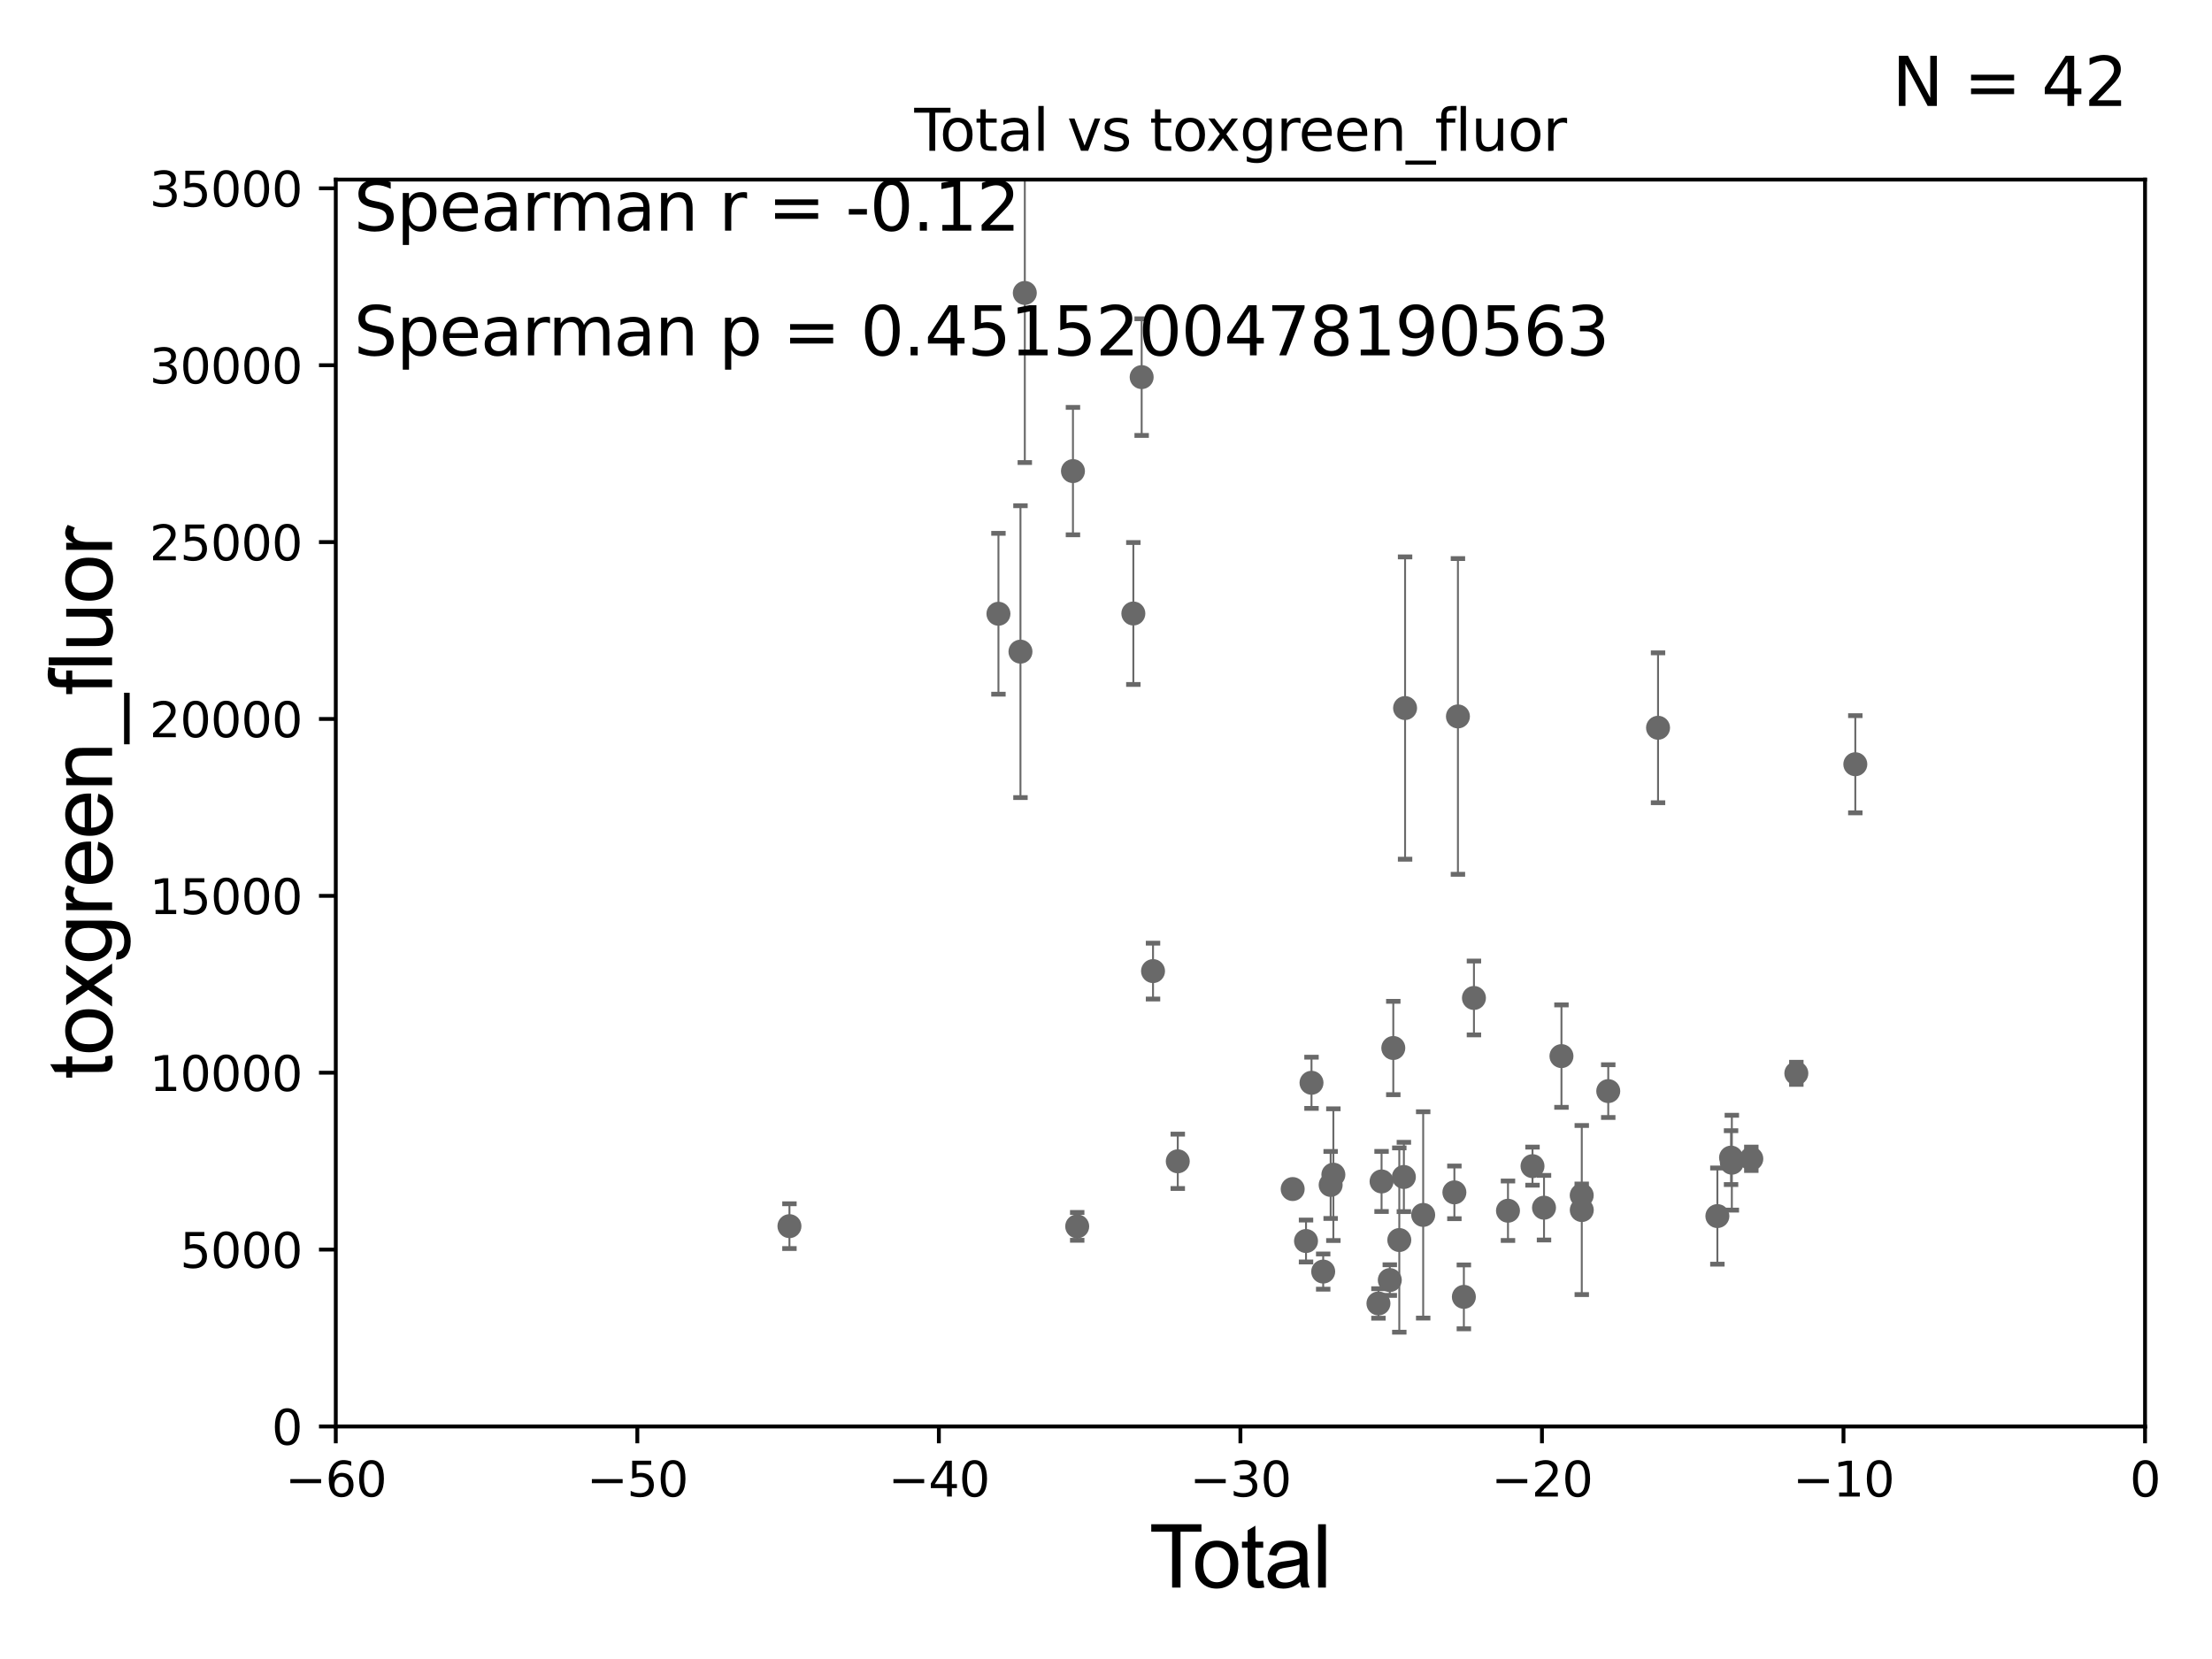 <?xml version="1.0" encoding="utf-8" standalone="no"?>
<!DOCTYPE svg PUBLIC "-//W3C//DTD SVG 1.1//EN"
  "http://www.w3.org/Graphics/SVG/1.1/DTD/svg11.dtd">
<svg xmlns:xlink="http://www.w3.org/1999/xlink" width="460.8pt" height="345.6pt" viewBox="0 0 460.8 345.6" xmlns="http://www.w3.org/2000/svg" version="1.1">
 <defs>
  <style type="text/css">*{stroke-linejoin: round; stroke-linecap: butt}</style>
 </defs>
 <g id="figure_1">
  <g id="patch_1">
   <path d="M 0 345.6 
L 460.8 345.6 
L 460.8 0 
L 0 0 
z
" style="fill: #ffffff"/>
  </g>
  <g id="axes_1">
   <g id="patch_2">
    <path d="M 69.95 297.16 
L 446.85 297.16 
L 446.85 37.411 
L 69.95 37.411 
z
" style="fill: #ffffff"/>
   </g>
   <g id="PathCollection_1">
    <defs>
     <path id="mdc338516d3" d="M 0 1.118 
C 0.297 1.118 0.581 1 0.791 0.791 
C 1 0.581 1.118 0.297 1.118 0 
C 1.118 -0.297 1 -0.581 0.791 -0.791 
C 0.581 -1 0.297 -1.118 0 -1.118 
C -0.297 -1.118 -0.581 -1 -0.791 -0.791 
C -1 -0.581 -1.118 -0.297 -1.118 0 
C -1.118 0.297 -1 0.581 -0.791 0.791 
C -0.581 1 -0.297 1.118 0 1.118 
z
" style="stroke: #696969"/>
    </defs>
    <g clip-path="url(#pddd990e91d)">
     <use xlink:href="#mdc338516d3" x="164.456" y="255.431" style="fill: #696969; stroke: #696969"/>
     <use xlink:href="#mdc338516d3" x="325.281" y="220.006" style="fill: #696969; stroke: #696969"/>
     <use xlink:href="#mdc338516d3" x="245.352" y="241.922" style="fill: #696969; stroke: #696969"/>
     <use xlink:href="#mdc338516d3" x="277.2" y="246.844" style="fill: #696969; stroke: #696969"/>
     <use xlink:href="#mdc338516d3" x="291.499" y="258.322" style="fill: #696969; stroke: #696969"/>
     <use xlink:href="#mdc338516d3" x="287.156" y="271.534" style="fill: #696969; stroke: #696969"/>
     <use xlink:href="#mdc338516d3" x="321.646" y="251.586" style="fill: #696969; stroke: #696969"/>
     <use xlink:href="#mdc338516d3" x="319.249" y="242.931" style="fill: #696969; stroke: #696969"/>
     <use xlink:href="#mdc338516d3" x="275.646" y="264.892" style="fill: #696969; stroke: #696969"/>
     <use xlink:href="#mdc338516d3" x="292.452" y="245.186" style="fill: #696969; stroke: #696969"/>
     <use xlink:href="#mdc338516d3" x="273.21" y="225.561" style="fill: #696969; stroke: #696969"/>
     <use xlink:href="#mdc338516d3" x="314.14" y="252.217" style="fill: #696969; stroke: #696969"/>
     <use xlink:href="#mdc338516d3" x="292.704" y="147.5" style="fill: #696969; stroke: #696969"/>
     <use xlink:href="#mdc338516d3" x="296.476" y="253.09" style="fill: #696969; stroke: #696969"/>
     <use xlink:href="#mdc338516d3" x="307.05" y="207.894" style="fill: #696969; stroke: #696969"/>
     <use xlink:href="#mdc338516d3" x="269.289" y="247.701" style="fill: #696969; stroke: #696969"/>
     <use xlink:href="#mdc338516d3" x="304.95" y="270.161" style="fill: #696969; stroke: #696969"/>
     <use xlink:href="#mdc338516d3" x="303.713" y="149.245" style="fill: #696969; stroke: #696969"/>
     <use xlink:href="#mdc338516d3" x="277.765" y="244.705" style="fill: #696969; stroke: #696969"/>
     <use xlink:href="#mdc338516d3" x="302.975" y="248.391" style="fill: #696969; stroke: #696969"/>
     <use xlink:href="#mdc338516d3" x="240.196" y="202.296" style="fill: #696969; stroke: #696969"/>
     <use xlink:href="#mdc338516d3" x="236.097" y="127.804" style="fill: #696969; stroke: #696969"/>
     <use xlink:href="#mdc338516d3" x="386.496" y="159.204" style="fill: #696969; stroke: #696969"/>
     <use xlink:href="#mdc338516d3" x="374.209" y="223.59" style="fill: #696969; stroke: #696969"/>
     <use xlink:href="#mdc338516d3" x="287.805" y="246.116" style="fill: #696969; stroke: #696969"/>
     <use xlink:href="#mdc338516d3" x="364.83" y="241.396" style="fill: #696969; stroke: #696969"/>
     <use xlink:href="#mdc338516d3" x="360.774" y="242.21" style="fill: #696969; stroke: #696969"/>
     <use xlink:href="#mdc338516d3" x="207.994" y="127.858" style="fill: #696969; stroke: #696969"/>
     <use xlink:href="#mdc338516d3" x="360.61" y="241.152" style="fill: #696969; stroke: #696969"/>
     <use xlink:href="#mdc338516d3" x="212.581" y="135.749" style="fill: #696969; stroke: #696969"/>
     <use xlink:href="#mdc338516d3" x="213.486" y="61.025" style="fill: #696969; stroke: #696969"/>
     <use xlink:href="#mdc338516d3" x="357.762" y="253.333" style="fill: #696969; stroke: #696969"/>
     <use xlink:href="#mdc338516d3" x="289.52" y="266.663" style="fill: #696969; stroke: #696969"/>
     <use xlink:href="#mdc338516d3" x="345.4" y="151.608" style="fill: #696969; stroke: #696969"/>
     <use xlink:href="#mdc338516d3" x="290.249" y="218.317" style="fill: #696969; stroke: #696969"/>
     <use xlink:href="#mdc338516d3" x="223.516" y="98.139" style="fill: #696969; stroke: #696969"/>
     <use xlink:href="#mdc338516d3" x="224.402" y="255.474" style="fill: #696969; stroke: #696969"/>
     <use xlink:href="#mdc338516d3" x="335.028" y="227.298" style="fill: #696969; stroke: #696969"/>
     <use xlink:href="#mdc338516d3" x="329.513" y="252.074" style="fill: #696969; stroke: #696969"/>
     <use xlink:href="#mdc338516d3" x="329.501" y="249.006" style="fill: #696969; stroke: #696969"/>
     <use xlink:href="#mdc338516d3" x="237.829" y="78.559" style="fill: #696969; stroke: #696969"/>
     <use xlink:href="#mdc338516d3" x="272.068" y="258.526" style="fill: #696969; stroke: #696969"/>
    </g>
   </g>
   <g id="matplotlib.axis_1">
    <g id="xtick_1">
     <g id="line2d_1">
      <defs>
       <path id="mf641393818" d="M 0 0 
L 0 3.5 
" style="stroke: #000000; stroke-width: 0.8"/>
      </defs>
      <g>
       <use xlink:href="#mf641393818" x="69.95" y="297.16" style="stroke: #000000; stroke-width: 0.8"/>
      </g>
     </g>
     <g id="text_1">
      <!-- −60 -->
      <g transform="translate(59.398 311.758)scale(0.1 -0.1)">
       <defs>
        <path id="DejaVuSans-2212" d="M 678 2272 
L 4684 2272 
L 4684 1741 
L 678 1741 
L 678 2272 
z
" transform="scale(0.016)"/>
        <path id="DejaVuSans-36" d="M 2113 2584 
Q 1688 2584 1439 2293 
Q 1191 2003 1191 1497 
Q 1191 994 1439 701 
Q 1688 409 2113 409 
Q 2538 409 2786 701 
Q 3034 994 3034 1497 
Q 3034 2003 2786 2293 
Q 2538 2584 2113 2584 
z
M 3366 4563 
L 3366 3988 
Q 3128 4100 2886 4159 
Q 2644 4219 2406 4219 
Q 1781 4219 1451 3797 
Q 1122 3375 1075 2522 
Q 1259 2794 1537 2939 
Q 1816 3084 2150 3084 
Q 2853 3084 3261 2657 
Q 3669 2231 3669 1497 
Q 3669 778 3244 343 
Q 2819 -91 2113 -91 
Q 1303 -91 875 529 
Q 447 1150 447 2328 
Q 447 3434 972 4092 
Q 1497 4750 2381 4750 
Q 2619 4750 2861 4703 
Q 3103 4656 3366 4563 
z
" transform="scale(0.016)"/>
        <path id="DejaVuSans-30" d="M 2034 4250 
Q 1547 4250 1301 3770 
Q 1056 3291 1056 2328 
Q 1056 1369 1301 889 
Q 1547 409 2034 409 
Q 2525 409 2770 889 
Q 3016 1369 3016 2328 
Q 3016 3291 2770 3770 
Q 2525 4250 2034 4250 
z
M 2034 4750 
Q 2819 4750 3233 4129 
Q 3647 3509 3647 2328 
Q 3647 1150 3233 529 
Q 2819 -91 2034 -91 
Q 1250 -91 836 529 
Q 422 1150 422 2328 
Q 422 3509 836 4129 
Q 1250 4750 2034 4750 
z
" transform="scale(0.016)"/>
       </defs>
       <use xlink:href="#DejaVuSans-2212"/>
       <use xlink:href="#DejaVuSans-36" x="83.789"/>
       <use xlink:href="#DejaVuSans-30" x="147.412"/>
      </g>
     </g>
    </g>
    <g id="xtick_2">
     <g id="line2d_2">
      <g>
       <use xlink:href="#mf641393818" x="132.767" y="297.16" style="stroke: #000000; stroke-width: 0.8"/>
      </g>
     </g>
     <g id="text_2">
      <!-- −50 -->
      <g transform="translate(122.214 311.758)scale(0.1 -0.1)">
       <defs>
        <path id="DejaVuSans-35" d="M 691 4666 
L 3169 4666 
L 3169 4134 
L 1269 4134 
L 1269 2991 
Q 1406 3038 1543 3061 
Q 1681 3084 1819 3084 
Q 2600 3084 3056 2656 
Q 3513 2228 3513 1497 
Q 3513 744 3044 326 
Q 2575 -91 1722 -91 
Q 1428 -91 1123 -41 
Q 819 9 494 109 
L 494 744 
Q 775 591 1075 516 
Q 1375 441 1709 441 
Q 2250 441 2565 725 
Q 2881 1009 2881 1497 
Q 2881 1984 2565 2268 
Q 2250 2553 1709 2553 
Q 1456 2553 1204 2497 
Q 953 2441 691 2322 
L 691 4666 
z
" transform="scale(0.016)"/>
       </defs>
       <use xlink:href="#DejaVuSans-2212"/>
       <use xlink:href="#DejaVuSans-35" x="83.789"/>
       <use xlink:href="#DejaVuSans-30" x="147.412"/>
      </g>
     </g>
    </g>
    <g id="xtick_3">
     <g id="line2d_3">
      <g>
       <use xlink:href="#mf641393818" x="195.583" y="297.16" style="stroke: #000000; stroke-width: 0.8"/>
      </g>
     </g>
     <g id="text_3">
      <!-- −40 -->
      <g transform="translate(185.031 311.758)scale(0.1 -0.1)">
       <defs>
        <path id="DejaVuSans-34" d="M 2419 4116 
L 825 1625 
L 2419 1625 
L 2419 4116 
z
M 2253 4666 
L 3047 4666 
L 3047 1625 
L 3713 1625 
L 3713 1100 
L 3047 1100 
L 3047 0 
L 2419 0 
L 2419 1100 
L 313 1100 
L 313 1709 
L 2253 4666 
z
" transform="scale(0.016)"/>
       </defs>
       <use xlink:href="#DejaVuSans-2212"/>
       <use xlink:href="#DejaVuSans-34" x="83.789"/>
       <use xlink:href="#DejaVuSans-30" x="147.412"/>
      </g>
     </g>
    </g>
    <g id="xtick_4">
     <g id="line2d_4">
      <g>
       <use xlink:href="#mf641393818" x="258.4" y="297.16" style="stroke: #000000; stroke-width: 0.8"/>
      </g>
     </g>
     <g id="text_4">
      <!-- −30 -->
      <g transform="translate(247.848 311.758)scale(0.1 -0.1)">
       <defs>
        <path id="DejaVuSans-33" d="M 2597 2516 
Q 3050 2419 3304 2112 
Q 3559 1806 3559 1356 
Q 3559 666 3084 287 
Q 2609 -91 1734 -91 
Q 1441 -91 1130 -33 
Q 819 25 488 141 
L 488 750 
Q 750 597 1062 519 
Q 1375 441 1716 441 
Q 2309 441 2620 675 
Q 2931 909 2931 1356 
Q 2931 1769 2642 2001 
Q 2353 2234 1838 2234 
L 1294 2234 
L 1294 2753 
L 1863 2753 
Q 2328 2753 2575 2939 
Q 2822 3125 2822 3475 
Q 2822 3834 2567 4026 
Q 2313 4219 1838 4219 
Q 1578 4219 1281 4162 
Q 984 4106 628 3988 
L 628 4550 
Q 988 4650 1302 4700 
Q 1616 4750 1894 4750 
Q 2613 4750 3031 4423 
Q 3450 4097 3450 3541 
Q 3450 3153 3228 2886 
Q 3006 2619 2597 2516 
z
" transform="scale(0.016)"/>
       </defs>
       <use xlink:href="#DejaVuSans-2212"/>
       <use xlink:href="#DejaVuSans-33" x="83.789"/>
       <use xlink:href="#DejaVuSans-30" x="147.412"/>
      </g>
     </g>
    </g>
    <g id="xtick_5">
     <g id="line2d_5">
      <g>
       <use xlink:href="#mf641393818" x="321.217" y="297.16" style="stroke: #000000; stroke-width: 0.8"/>
      </g>
     </g>
     <g id="text_5">
      <!-- −20 -->
      <g transform="translate(310.664 311.758)scale(0.1 -0.1)">
       <defs>
        <path id="DejaVuSans-32" d="M 1228 531 
L 3431 531 
L 3431 0 
L 469 0 
L 469 531 
Q 828 903 1448 1529 
Q 2069 2156 2228 2338 
Q 2531 2678 2651 2914 
Q 2772 3150 2772 3378 
Q 2772 3750 2511 3984 
Q 2250 4219 1831 4219 
Q 1534 4219 1204 4116 
Q 875 4013 500 3803 
L 500 4441 
Q 881 4594 1212 4672 
Q 1544 4750 1819 4750 
Q 2544 4750 2975 4387 
Q 3406 4025 3406 3419 
Q 3406 3131 3298 2873 
Q 3191 2616 2906 2266 
Q 2828 2175 2409 1742 
Q 1991 1309 1228 531 
z
" transform="scale(0.016)"/>
       </defs>
       <use xlink:href="#DejaVuSans-2212"/>
       <use xlink:href="#DejaVuSans-32" x="83.789"/>
       <use xlink:href="#DejaVuSans-30" x="147.412"/>
      </g>
     </g>
    </g>
    <g id="xtick_6">
     <g id="line2d_6">
      <g>
       <use xlink:href="#mf641393818" x="384.033" y="297.16" style="stroke: #000000; stroke-width: 0.8"/>
      </g>
     </g>
     <g id="text_6">
      <!-- −10 -->
      <g transform="translate(373.481 311.758)scale(0.1 -0.1)">
       <defs>
        <path id="DejaVuSans-31" d="M 794 531 
L 1825 531 
L 1825 4091 
L 703 3866 
L 703 4441 
L 1819 4666 
L 2450 4666 
L 2450 531 
L 3481 531 
L 3481 0 
L 794 0 
L 794 531 
z
" transform="scale(0.016)"/>
       </defs>
       <use xlink:href="#DejaVuSans-2212"/>
       <use xlink:href="#DejaVuSans-31" x="83.789"/>
       <use xlink:href="#DejaVuSans-30" x="147.412"/>
      </g>
     </g>
    </g>
    <g id="xtick_7">
     <g id="line2d_7">
      <g>
       <use xlink:href="#mf641393818" x="446.85" y="297.16" style="stroke: #000000; stroke-width: 0.8"/>
      </g>
     </g>
     <g id="text_7">
      <!-- 0 -->
      <g transform="translate(443.669 311.758)scale(0.1 -0.1)">
       <use xlink:href="#DejaVuSans-30"/>
      </g>
     </g>
    </g>
    <g id="text_8">
     <!-- Total -->
     <g transform="translate(239.395 330.722)scale(0.18 -0.18)">
      <defs>
       <path id="ArialMT-54" d="M 1659 0 
L 1659 4041 
L 150 4041 
L 150 4581 
L 3781 4581 
L 3781 4041 
L 2266 4041 
L 2266 0 
L 1659 0 
z
" transform="scale(0.016)"/>
       <path id="ArialMT-6f" d="M 213 1659 
Q 213 2581 725 3025 
Q 1153 3394 1769 3394 
Q 2453 3394 2887 2945 
Q 3322 2497 3322 1706 
Q 3322 1066 3130 698 
Q 2938 331 2570 128 
Q 2203 -75 1769 -75 
Q 1072 -75 642 372 
Q 213 819 213 1659 
z
M 791 1659 
Q 791 1022 1069 705 
Q 1347 388 1769 388 
Q 2188 388 2466 706 
Q 2744 1025 2744 1678 
Q 2744 2294 2464 2611 
Q 2184 2928 1769 2928 
Q 1347 2928 1069 2612 
Q 791 2297 791 1659 
z
" transform="scale(0.016)"/>
       <path id="ArialMT-74" d="M 1650 503 
L 1731 6 
Q 1494 -44 1306 -44 
Q 1000 -44 831 53 
Q 663 150 594 308 
Q 525 466 525 972 
L 525 2881 
L 113 2881 
L 113 3319 
L 525 3319 
L 525 4141 
L 1084 4478 
L 1084 3319 
L 1650 3319 
L 1650 2881 
L 1084 2881 
L 1084 941 
Q 1084 700 1114 631 
Q 1144 563 1211 522 
Q 1278 481 1403 481 
Q 1497 481 1650 503 
z
" transform="scale(0.016)"/>
       <path id="ArialMT-61" d="M 2588 409 
Q 2275 144 1986 34 
Q 1697 -75 1366 -75 
Q 819 -75 525 192 
Q 231 459 231 875 
Q 231 1119 342 1320 
Q 453 1522 633 1644 
Q 813 1766 1038 1828 
Q 1203 1872 1538 1913 
Q 2219 1994 2541 2106 
Q 2544 2222 2544 2253 
Q 2544 2597 2384 2738 
Q 2169 2928 1744 2928 
Q 1347 2928 1158 2789 
Q 969 2650 878 2297 
L 328 2372 
Q 403 2725 575 2942 
Q 747 3159 1072 3276 
Q 1397 3394 1825 3394 
Q 2250 3394 2515 3294 
Q 2781 3194 2906 3042 
Q 3031 2891 3081 2659 
Q 3109 2516 3109 2141 
L 3109 1391 
Q 3109 606 3145 398 
Q 3181 191 3288 0 
L 2700 0 
Q 2613 175 2588 409 
z
M 2541 1666 
Q 2234 1541 1622 1453 
Q 1275 1403 1131 1340 
Q 988 1278 909 1158 
Q 831 1038 831 891 
Q 831 666 1001 516 
Q 1172 366 1500 366 
Q 1825 366 2078 508 
Q 2331 650 2450 897 
Q 2541 1088 2541 1459 
L 2541 1666 
z
" transform="scale(0.016)"/>
       <path id="ArialMT-6c" d="M 409 0 
L 409 4581 
L 972 4581 
L 972 0 
L 409 0 
z
" transform="scale(0.016)"/>
      </defs>
      <use xlink:href="#ArialMT-54"/>
      <use xlink:href="#ArialMT-6f" x="49.959"/>
      <use xlink:href="#ArialMT-74" x="105.574"/>
      <use xlink:href="#ArialMT-61" x="133.357"/>
      <use xlink:href="#ArialMT-6c" x="188.973"/>
     </g>
    </g>
   </g>
   <g id="matplotlib.axis_2">
    <g id="ytick_1">
     <g id="line2d_8">
      <defs>
       <path id="mfdc8ae8df1" d="M 0 0 
L -3.5 0 
" style="stroke: #000000; stroke-width: 0.8"/>
      </defs>
      <g>
       <use xlink:href="#mfdc8ae8df1" x="69.95" y="297.16" style="stroke: #000000; stroke-width: 0.8"/>
      </g>
     </g>
     <g id="text_9">
      <!-- 0 -->
      <g transform="translate(56.587 300.959)scale(0.1 -0.1)">
       <use xlink:href="#DejaVuSans-30"/>
      </g>
     </g>
    </g>
    <g id="ytick_2">
     <g id="line2d_9">
      <g>
       <use xlink:href="#mfdc8ae8df1" x="69.95" y="260.313" style="stroke: #000000; stroke-width: 0.8"/>
      </g>
     </g>
     <g id="text_10">
      <!-- 5000 -->
      <g transform="translate(37.5 264.112)scale(0.1 -0.1)">
       <use xlink:href="#DejaVuSans-35"/>
       <use xlink:href="#DejaVuSans-30" x="63.623"/>
       <use xlink:href="#DejaVuSans-30" x="127.246"/>
       <use xlink:href="#DejaVuSans-30" x="190.869"/>
      </g>
     </g>
    </g>
    <g id="ytick_3">
     <g id="line2d_10">
      <g>
       <use xlink:href="#mfdc8ae8df1" x="69.95" y="223.467" style="stroke: #000000; stroke-width: 0.8"/>
      </g>
     </g>
     <g id="text_11">
      <!-- 10000 -->
      <g transform="translate(31.137 227.266)scale(0.1 -0.1)">
       <use xlink:href="#DejaVuSans-31"/>
       <use xlink:href="#DejaVuSans-30" x="63.623"/>
       <use xlink:href="#DejaVuSans-30" x="127.246"/>
       <use xlink:href="#DejaVuSans-30" x="190.869"/>
       <use xlink:href="#DejaVuSans-30" x="254.492"/>
      </g>
     </g>
    </g>
    <g id="ytick_4">
     <g id="line2d_11">
      <g>
       <use xlink:href="#mfdc8ae8df1" x="69.95" y="186.62" style="stroke: #000000; stroke-width: 0.8"/>
      </g>
     </g>
     <g id="text_12">
      <!-- 15000 -->
      <g transform="translate(31.137 190.419)scale(0.1 -0.1)">
       <use xlink:href="#DejaVuSans-31"/>
       <use xlink:href="#DejaVuSans-35" x="63.623"/>
       <use xlink:href="#DejaVuSans-30" x="127.246"/>
       <use xlink:href="#DejaVuSans-30" x="190.869"/>
       <use xlink:href="#DejaVuSans-30" x="254.492"/>
      </g>
     </g>
    </g>
    <g id="ytick_5">
     <g id="line2d_12">
      <g>
       <use xlink:href="#mfdc8ae8df1" x="69.95" y="149.773" style="stroke: #000000; stroke-width: 0.8"/>
      </g>
     </g>
     <g id="text_13">
      <!-- 20000 -->
      <g transform="translate(31.137 153.572)scale(0.1 -0.1)">
       <use xlink:href="#DejaVuSans-32"/>
       <use xlink:href="#DejaVuSans-30" x="63.623"/>
       <use xlink:href="#DejaVuSans-30" x="127.246"/>
       <use xlink:href="#DejaVuSans-30" x="190.869"/>
       <use xlink:href="#DejaVuSans-30" x="254.492"/>
      </g>
     </g>
    </g>
    <g id="ytick_6">
     <g id="line2d_13">
      <g>
       <use xlink:href="#mfdc8ae8df1" x="69.95" y="112.926" style="stroke: #000000; stroke-width: 0.8"/>
      </g>
     </g>
     <g id="text_14">
      <!-- 25000 -->
      <g transform="translate(31.137 116.726)scale(0.1 -0.1)">
       <use xlink:href="#DejaVuSans-32"/>
       <use xlink:href="#DejaVuSans-35" x="63.623"/>
       <use xlink:href="#DejaVuSans-30" x="127.246"/>
       <use xlink:href="#DejaVuSans-30" x="190.869"/>
       <use xlink:href="#DejaVuSans-30" x="254.492"/>
      </g>
     </g>
    </g>
    <g id="ytick_7">
     <g id="line2d_14">
      <g>
       <use xlink:href="#mfdc8ae8df1" x="69.95" y="76.08" style="stroke: #000000; stroke-width: 0.8"/>
      </g>
     </g>
     <g id="text_15">
      <!-- 30000 -->
      <g transform="translate(31.137 79.879)scale(0.1 -0.1)">
       <use xlink:href="#DejaVuSans-33"/>
       <use xlink:href="#DejaVuSans-30" x="63.623"/>
       <use xlink:href="#DejaVuSans-30" x="127.246"/>
       <use xlink:href="#DejaVuSans-30" x="190.869"/>
       <use xlink:href="#DejaVuSans-30" x="254.492"/>
      </g>
     </g>
    </g>
    <g id="ytick_8">
     <g id="line2d_15">
      <g>
       <use xlink:href="#mfdc8ae8df1" x="69.95" y="39.233" style="stroke: #000000; stroke-width: 0.8"/>
      </g>
     </g>
     <g id="text_16">
      <!-- 35000 -->
      <g transform="translate(31.137 43.032)scale(0.1 -0.1)">
       <use xlink:href="#DejaVuSans-33"/>
       <use xlink:href="#DejaVuSans-35" x="63.623"/>
       <use xlink:href="#DejaVuSans-30" x="127.246"/>
       <use xlink:href="#DejaVuSans-30" x="190.869"/>
       <use xlink:href="#DejaVuSans-30" x="254.492"/>
      </g>
     </g>
    </g>
    <g id="text_17">
     <!-- toxgreen_fluor -->
     <g transform="translate(23.349 224.818)rotate(-90)scale(0.18 -0.18)">
      <defs>
       <path id="ArialMT-78" d="M 47 0 
L 1259 1725 
L 138 3319 
L 841 3319 
L 1350 2541 
Q 1494 2319 1581 2169 
Q 1719 2375 1834 2534 
L 2394 3319 
L 3066 3319 
L 1919 1756 
L 3153 0 
L 2463 0 
L 1781 1031 
L 1600 1309 
L 728 0 
L 47 0 
z
" transform="scale(0.016)"/>
       <path id="ArialMT-67" d="M 319 -275 
L 866 -356 
Q 900 -609 1056 -725 
Q 1266 -881 1628 -881 
Q 2019 -881 2231 -725 
Q 2444 -569 2519 -288 
Q 2563 -116 2559 434 
Q 2191 0 1641 0 
Q 956 0 581 494 
Q 206 988 206 1678 
Q 206 2153 378 2554 
Q 550 2956 876 3175 
Q 1203 3394 1644 3394 
Q 2231 3394 2613 2919 
L 2613 3319 
L 3131 3319 
L 3131 450 
Q 3131 -325 2973 -648 
Q 2816 -972 2473 -1159 
Q 2131 -1347 1631 -1347 
Q 1038 -1347 672 -1080 
Q 306 -813 319 -275 
z
M 784 1719 
Q 784 1066 1043 766 
Q 1303 466 1694 466 
Q 2081 466 2343 764 
Q 2606 1063 2606 1700 
Q 2606 2309 2336 2618 
Q 2066 2928 1684 2928 
Q 1309 2928 1046 2623 
Q 784 2319 784 1719 
z
" transform="scale(0.016)"/>
       <path id="ArialMT-72" d="M 416 0 
L 416 3319 
L 922 3319 
L 922 2816 
Q 1116 3169 1280 3281 
Q 1444 3394 1641 3394 
Q 1925 3394 2219 3213 
L 2025 2691 
Q 1819 2813 1613 2813 
Q 1428 2813 1281 2702 
Q 1134 2591 1072 2394 
Q 978 2094 978 1738 
L 978 0 
L 416 0 
z
" transform="scale(0.016)"/>
       <path id="ArialMT-65" d="M 2694 1069 
L 3275 997 
Q 3138 488 2766 206 
Q 2394 -75 1816 -75 
Q 1088 -75 661 373 
Q 234 822 234 1631 
Q 234 2469 665 2931 
Q 1097 3394 1784 3394 
Q 2450 3394 2872 2941 
Q 3294 2488 3294 1666 
Q 3294 1616 3291 1516 
L 816 1516 
Q 847 969 1125 678 
Q 1403 388 1819 388 
Q 2128 388 2347 550 
Q 2566 713 2694 1069 
z
M 847 1978 
L 2700 1978 
Q 2663 2397 2488 2606 
Q 2219 2931 1791 2931 
Q 1403 2931 1139 2672 
Q 875 2413 847 1978 
z
" transform="scale(0.016)"/>
       <path id="ArialMT-6e" d="M 422 0 
L 422 3319 
L 928 3319 
L 928 2847 
Q 1294 3394 1984 3394 
Q 2284 3394 2536 3286 
Q 2788 3178 2913 3003 
Q 3038 2828 3088 2588 
Q 3119 2431 3119 2041 
L 3119 0 
L 2556 0 
L 2556 2019 
Q 2556 2363 2490 2533 
Q 2425 2703 2258 2804 
Q 2091 2906 1866 2906 
Q 1506 2906 1245 2678 
Q 984 2450 984 1813 
L 984 0 
L 422 0 
z
" transform="scale(0.016)"/>
       <path id="ArialMT-5f" d="M -97 -1272 
L -97 -866 
L 3631 -866 
L 3631 -1272 
L -97 -1272 
z
" transform="scale(0.016)"/>
       <path id="ArialMT-66" d="M 556 0 
L 556 2881 
L 59 2881 
L 59 3319 
L 556 3319 
L 556 3672 
Q 556 4006 616 4169 
Q 697 4388 901 4523 
Q 1106 4659 1475 4659 
Q 1713 4659 2000 4603 
L 1916 4113 
Q 1741 4144 1584 4144 
Q 1328 4144 1222 4034 
Q 1116 3925 1116 3625 
L 1116 3319 
L 1763 3319 
L 1763 2881 
L 1116 2881 
L 1116 0 
L 556 0 
z
" transform="scale(0.016)"/>
       <path id="ArialMT-75" d="M 2597 0 
L 2597 488 
Q 2209 -75 1544 -75 
Q 1250 -75 995 37 
Q 741 150 617 320 
Q 494 491 444 738 
Q 409 903 409 1263 
L 409 3319 
L 972 3319 
L 972 1478 
Q 972 1038 1006 884 
Q 1059 663 1231 536 
Q 1403 409 1656 409 
Q 1909 409 2131 539 
Q 2353 669 2445 892 
Q 2538 1116 2538 1541 
L 2538 3319 
L 3100 3319 
L 3100 0 
L 2597 0 
z
" transform="scale(0.016)"/>
      </defs>
      <use xlink:href="#ArialMT-74"/>
      <use xlink:href="#ArialMT-6f" x="27.783"/>
      <use xlink:href="#ArialMT-78" x="83.398"/>
      <use xlink:href="#ArialMT-67" x="133.398"/>
      <use xlink:href="#ArialMT-72" x="189.014"/>
      <use xlink:href="#ArialMT-65" x="222.314"/>
      <use xlink:href="#ArialMT-65" x="277.93"/>
      <use xlink:href="#ArialMT-6e" x="333.545"/>
      <use xlink:href="#ArialMT-5f" x="389.16"/>
      <use xlink:href="#ArialMT-66" x="444.775"/>
      <use xlink:href="#ArialMT-6c" x="472.559"/>
      <use xlink:href="#ArialMT-75" x="494.775"/>
      <use xlink:href="#ArialMT-6f" x="550.391"/>
      <use xlink:href="#ArialMT-72" x="606.006"/>
     </g>
    </g>
   </g>
   <g id="LineCollection_1">
    <path d="M 164.456 260.092 
L 164.456 250.77 
" clip-path="url(#pddd990e91d)" style="fill: none; stroke: #696969; stroke-width: 0.4"/>
    <path d="M 325.281 230.674 
L 325.281 209.338 
" clip-path="url(#pddd990e91d)" style="fill: none; stroke: #696969; stroke-width: 0.4"/>
    <path d="M 245.352 247.585 
L 245.352 236.259 
" clip-path="url(#pddd990e91d)" style="fill: none; stroke: #696969; stroke-width: 0.4"/>
    <path d="M 277.2 253.824 
L 277.2 239.865 
" clip-path="url(#pddd990e91d)" style="fill: none; stroke: #696969; stroke-width: 0.4"/>
    <path d="M 291.499 277.515 
L 291.499 239.129 
" clip-path="url(#pddd990e91d)" style="fill: none; stroke: #696969; stroke-width: 0.4"/>
    <path d="M 287.156 274.604 
L 287.156 268.463 
" clip-path="url(#pddd990e91d)" style="fill: none; stroke: #696969; stroke-width: 0.4"/>
    <path d="M 321.646 258.313 
L 321.646 244.858 
" clip-path="url(#pddd990e91d)" style="fill: none; stroke: #696969; stroke-width: 0.4"/>
    <path d="M 319.249 246.895 
L 319.249 238.966 
" clip-path="url(#pddd990e91d)" style="fill: none; stroke: #696969; stroke-width: 0.4"/>
    <path d="M 275.646 268.557 
L 275.646 261.227 
" clip-path="url(#pddd990e91d)" style="fill: none; stroke: #696969; stroke-width: 0.4"/>
    <path d="M 292.452 252.405 
L 292.452 237.966 
" clip-path="url(#pddd990e91d)" style="fill: none; stroke: #696969; stroke-width: 0.4"/>
    <path d="M 273.21 230.894 
L 273.21 220.228 
" clip-path="url(#pddd990e91d)" style="fill: none; stroke: #696969; stroke-width: 0.4"/>
    <path d="M 314.14 258.412 
L 314.14 246.023 
" clip-path="url(#pddd990e91d)" style="fill: none; stroke: #696969; stroke-width: 0.4"/>
    <path d="M 292.704 178.987 
L 292.704 116.012 
" clip-path="url(#pddd990e91d)" style="fill: none; stroke: #696969; stroke-width: 0.4"/>
    <path d="M 296.476 274.582 
L 296.476 231.597 
" clip-path="url(#pddd990e91d)" style="fill: none; stroke: #696969; stroke-width: 0.4"/>
    <path d="M 307.05 215.59 
L 307.05 200.198 
" clip-path="url(#pddd990e91d)" style="fill: none; stroke: #696969; stroke-width: 0.4"/>
    <path d="M 269.289 248.617 
L 269.289 246.784 
" clip-path="url(#pddd990e91d)" style="fill: none; stroke: #696969; stroke-width: 0.4"/>
    <path d="M 304.95 276.811 
L 304.95 263.511 
" clip-path="url(#pddd990e91d)" style="fill: none; stroke: #696969; stroke-width: 0.4"/>
    <path d="M 303.713 182.133 
L 303.713 116.358 
" clip-path="url(#pddd990e91d)" style="fill: none; stroke: #696969; stroke-width: 0.4"/>
    <path d="M 277.765 258.426 
L 277.765 230.985 
" clip-path="url(#pddd990e91d)" style="fill: none; stroke: #696969; stroke-width: 0.4"/>
    <path d="M 302.975 253.88 
L 302.975 242.903 
" clip-path="url(#pddd990e91d)" style="fill: none; stroke: #696969; stroke-width: 0.4"/>
    <path d="M 240.196 208.116 
L 240.196 196.477 
" clip-path="url(#pddd990e91d)" style="fill: none; stroke: #696969; stroke-width: 0.4"/>
    <path d="M 236.097 142.585 
L 236.097 113.023 
" clip-path="url(#pddd990e91d)" style="fill: none; stroke: #696969; stroke-width: 0.4"/>
    <path d="M 386.496 169.327 
L 386.496 149.081 
" clip-path="url(#pddd990e91d)" style="fill: none; stroke: #696969; stroke-width: 0.4"/>
    <path d="M 374.209 225.89 
L 374.209 221.289 
" clip-path="url(#pddd990e91d)" style="fill: none; stroke: #696969; stroke-width: 0.4"/>
    <path d="M 287.805 252.373 
L 287.805 239.859 
" clip-path="url(#pddd990e91d)" style="fill: none; stroke: #696969; stroke-width: 0.4"/>
    <path d="M 364.83 243.837 
L 364.83 238.955 
" clip-path="url(#pddd990e91d)" style="fill: none; stroke: #696969; stroke-width: 0.4"/>
    <path d="M 360.774 252.089 
L 360.774 232.331 
" clip-path="url(#pddd990e91d)" style="fill: none; stroke: #696969; stroke-width: 0.4"/>
    <path d="M 207.994 144.611 
L 207.994 111.105 
" clip-path="url(#pddd990e91d)" style="fill: none; stroke: #696969; stroke-width: 0.4"/>
    <path d="M 360.61 246.758 
L 360.61 235.545 
" clip-path="url(#pddd990e91d)" style="fill: none; stroke: #696969; stroke-width: 0.4"/>
    <path d="M 212.581 166.151 
L 212.581 105.348 
" clip-path="url(#pddd990e91d)" style="fill: none; stroke: #696969; stroke-width: 0.4"/>
    <path d="M 213.486 96.355 
L 213.486 25.695 
" clip-path="url(#pddd990e91d)" style="fill: none; stroke: #696969; stroke-width: 0.4"/>
    <path d="M 357.762 263.354 
L 357.762 243.313 
" clip-path="url(#pddd990e91d)" style="fill: none; stroke: #696969; stroke-width: 0.4"/>
    <path d="M 289.52 269.855 
L 289.52 263.471 
" clip-path="url(#pddd990e91d)" style="fill: none; stroke: #696969; stroke-width: 0.4"/>
    <path d="M 345.4 167.218 
L 345.4 135.999 
" clip-path="url(#pddd990e91d)" style="fill: none; stroke: #696969; stroke-width: 0.4"/>
    <path d="M 290.249 228.039 
L 290.249 208.594 
" clip-path="url(#pddd990e91d)" style="fill: none; stroke: #696969; stroke-width: 0.4"/>
    <path d="M 223.516 111.411 
L 223.516 84.868 
" clip-path="url(#pddd990e91d)" style="fill: none; stroke: #696969; stroke-width: 0.4"/>
    <path d="M 224.402 258.374 
L 224.402 252.573 
" clip-path="url(#pddd990e91d)" style="fill: none; stroke: #696969; stroke-width: 0.4"/>
    <path d="M 335.028 232.792 
L 335.028 221.803 
" clip-path="url(#pddd990e91d)" style="fill: none; stroke: #696969; stroke-width: 0.4"/>
    <path d="M 329.513 269.683 
L 329.513 234.465 
" clip-path="url(#pddd990e91d)" style="fill: none; stroke: #696969; stroke-width: 0.4"/>
    <path d="M 329.501 251.356 
L 329.501 246.655 
" clip-path="url(#pddd990e91d)" style="fill: none; stroke: #696969; stroke-width: 0.4"/>
    <path d="M 237.829 90.71 
L 237.829 66.407 
" clip-path="url(#pddd990e91d)" style="fill: none; stroke: #696969; stroke-width: 0.4"/>
    <path d="M 272.068 262.89 
L 272.068 254.161 
" clip-path="url(#pddd990e91d)" style="fill: none; stroke: #696969; stroke-width: 0.4"/>
   </g>
   <g id="line2d_16">
    <defs>
     <path id="me6832d39af" d="M 1.5 0 
L -1.5 -0 
" style="stroke: #696969"/>
    </defs>
    <g clip-path="url(#pddd990e91d)">
     <use xlink:href="#me6832d39af" x="164.456" y="260.092" style="fill: #696969; stroke: #696969"/>
     <use xlink:href="#me6832d39af" x="325.281" y="230.674" style="fill: #696969; stroke: #696969"/>
     <use xlink:href="#me6832d39af" x="245.352" y="247.585" style="fill: #696969; stroke: #696969"/>
     <use xlink:href="#me6832d39af" x="277.2" y="253.824" style="fill: #696969; stroke: #696969"/>
     <use xlink:href="#me6832d39af" x="291.499" y="277.515" style="fill: #696969; stroke: #696969"/>
     <use xlink:href="#me6832d39af" x="287.156" y="274.604" style="fill: #696969; stroke: #696969"/>
     <use xlink:href="#me6832d39af" x="321.646" y="258.313" style="fill: #696969; stroke: #696969"/>
     <use xlink:href="#me6832d39af" x="319.249" y="246.895" style="fill: #696969; stroke: #696969"/>
     <use xlink:href="#me6832d39af" x="275.646" y="268.557" style="fill: #696969; stroke: #696969"/>
     <use xlink:href="#me6832d39af" x="292.452" y="252.405" style="fill: #696969; stroke: #696969"/>
     <use xlink:href="#me6832d39af" x="273.21" y="230.894" style="fill: #696969; stroke: #696969"/>
     <use xlink:href="#me6832d39af" x="314.14" y="258.412" style="fill: #696969; stroke: #696969"/>
     <use xlink:href="#me6832d39af" x="292.704" y="178.987" style="fill: #696969; stroke: #696969"/>
     <use xlink:href="#me6832d39af" x="296.476" y="274.582" style="fill: #696969; stroke: #696969"/>
     <use xlink:href="#me6832d39af" x="307.05" y="215.59" style="fill: #696969; stroke: #696969"/>
     <use xlink:href="#me6832d39af" x="269.289" y="248.617" style="fill: #696969; stroke: #696969"/>
     <use xlink:href="#me6832d39af" x="304.95" y="276.811" style="fill: #696969; stroke: #696969"/>
     <use xlink:href="#me6832d39af" x="303.713" y="182.133" style="fill: #696969; stroke: #696969"/>
     <use xlink:href="#me6832d39af" x="277.765" y="258.426" style="fill: #696969; stroke: #696969"/>
     <use xlink:href="#me6832d39af" x="302.975" y="253.88" style="fill: #696969; stroke: #696969"/>
     <use xlink:href="#me6832d39af" x="240.196" y="208.116" style="fill: #696969; stroke: #696969"/>
     <use xlink:href="#me6832d39af" x="236.097" y="142.585" style="fill: #696969; stroke: #696969"/>
     <use xlink:href="#me6832d39af" x="386.496" y="169.327" style="fill: #696969; stroke: #696969"/>
     <use xlink:href="#me6832d39af" x="374.209" y="225.89" style="fill: #696969; stroke: #696969"/>
     <use xlink:href="#me6832d39af" x="287.805" y="252.373" style="fill: #696969; stroke: #696969"/>
     <use xlink:href="#me6832d39af" x="364.83" y="243.837" style="fill: #696969; stroke: #696969"/>
     <use xlink:href="#me6832d39af" x="360.774" y="252.089" style="fill: #696969; stroke: #696969"/>
     <use xlink:href="#me6832d39af" x="207.994" y="144.611" style="fill: #696969; stroke: #696969"/>
     <use xlink:href="#me6832d39af" x="360.61" y="246.758" style="fill: #696969; stroke: #696969"/>
     <use xlink:href="#me6832d39af" x="212.581" y="166.151" style="fill: #696969; stroke: #696969"/>
     <use xlink:href="#me6832d39af" x="213.486" y="96.355" style="fill: #696969; stroke: #696969"/>
     <use xlink:href="#me6832d39af" x="357.762" y="263.354" style="fill: #696969; stroke: #696969"/>
     <use xlink:href="#me6832d39af" x="289.52" y="269.855" style="fill: #696969; stroke: #696969"/>
     <use xlink:href="#me6832d39af" x="345.4" y="167.218" style="fill: #696969; stroke: #696969"/>
     <use xlink:href="#me6832d39af" x="290.249" y="228.039" style="fill: #696969; stroke: #696969"/>
     <use xlink:href="#me6832d39af" x="223.516" y="111.411" style="fill: #696969; stroke: #696969"/>
     <use xlink:href="#me6832d39af" x="224.402" y="258.374" style="fill: #696969; stroke: #696969"/>
     <use xlink:href="#me6832d39af" x="335.028" y="232.792" style="fill: #696969; stroke: #696969"/>
     <use xlink:href="#me6832d39af" x="329.513" y="269.683" style="fill: #696969; stroke: #696969"/>
     <use xlink:href="#me6832d39af" x="329.501" y="251.356" style="fill: #696969; stroke: #696969"/>
     <use xlink:href="#me6832d39af" x="237.829" y="90.71" style="fill: #696969; stroke: #696969"/>
     <use xlink:href="#me6832d39af" x="272.068" y="262.89" style="fill: #696969; stroke: #696969"/>
    </g>
   </g>
   <g id="line2d_17">
    <g clip-path="url(#pddd990e91d)">
     <use xlink:href="#me6832d39af" x="164.456" y="250.77" style="fill: #696969; stroke: #696969"/>
     <use xlink:href="#me6832d39af" x="325.281" y="209.338" style="fill: #696969; stroke: #696969"/>
     <use xlink:href="#me6832d39af" x="245.352" y="236.259" style="fill: #696969; stroke: #696969"/>
     <use xlink:href="#me6832d39af" x="277.2" y="239.865" style="fill: #696969; stroke: #696969"/>
     <use xlink:href="#me6832d39af" x="291.499" y="239.129" style="fill: #696969; stroke: #696969"/>
     <use xlink:href="#me6832d39af" x="287.156" y="268.463" style="fill: #696969; stroke: #696969"/>
     <use xlink:href="#me6832d39af" x="321.646" y="244.858" style="fill: #696969; stroke: #696969"/>
     <use xlink:href="#me6832d39af" x="319.249" y="238.966" style="fill: #696969; stroke: #696969"/>
     <use xlink:href="#me6832d39af" x="275.646" y="261.227" style="fill: #696969; stroke: #696969"/>
     <use xlink:href="#me6832d39af" x="292.452" y="237.966" style="fill: #696969; stroke: #696969"/>
     <use xlink:href="#me6832d39af" x="273.21" y="220.228" style="fill: #696969; stroke: #696969"/>
     <use xlink:href="#me6832d39af" x="314.14" y="246.023" style="fill: #696969; stroke: #696969"/>
     <use xlink:href="#me6832d39af" x="292.704" y="116.012" style="fill: #696969; stroke: #696969"/>
     <use xlink:href="#me6832d39af" x="296.476" y="231.597" style="fill: #696969; stroke: #696969"/>
     <use xlink:href="#me6832d39af" x="307.05" y="200.198" style="fill: #696969; stroke: #696969"/>
     <use xlink:href="#me6832d39af" x="269.289" y="246.784" style="fill: #696969; stroke: #696969"/>
     <use xlink:href="#me6832d39af" x="304.95" y="263.511" style="fill: #696969; stroke: #696969"/>
     <use xlink:href="#me6832d39af" x="303.713" y="116.358" style="fill: #696969; stroke: #696969"/>
     <use xlink:href="#me6832d39af" x="277.765" y="230.985" style="fill: #696969; stroke: #696969"/>
     <use xlink:href="#me6832d39af" x="302.975" y="242.903" style="fill: #696969; stroke: #696969"/>
     <use xlink:href="#me6832d39af" x="240.196" y="196.477" style="fill: #696969; stroke: #696969"/>
     <use xlink:href="#me6832d39af" x="236.097" y="113.023" style="fill: #696969; stroke: #696969"/>
     <use xlink:href="#me6832d39af" x="386.496" y="149.081" style="fill: #696969; stroke: #696969"/>
     <use xlink:href="#me6832d39af" x="374.209" y="221.289" style="fill: #696969; stroke: #696969"/>
     <use xlink:href="#me6832d39af" x="287.805" y="239.859" style="fill: #696969; stroke: #696969"/>
     <use xlink:href="#me6832d39af" x="364.83" y="238.955" style="fill: #696969; stroke: #696969"/>
     <use xlink:href="#me6832d39af" x="360.774" y="232.331" style="fill: #696969; stroke: #696969"/>
     <use xlink:href="#me6832d39af" x="207.994" y="111.105" style="fill: #696969; stroke: #696969"/>
     <use xlink:href="#me6832d39af" x="360.61" y="235.545" style="fill: #696969; stroke: #696969"/>
     <use xlink:href="#me6832d39af" x="212.581" y="105.348" style="fill: #696969; stroke: #696969"/>
     <use xlink:href="#me6832d39af" x="213.486" y="25.695" style="fill: #696969; stroke: #696969"/>
     <use xlink:href="#me6832d39af" x="357.762" y="243.313" style="fill: #696969; stroke: #696969"/>
     <use xlink:href="#me6832d39af" x="289.52" y="263.471" style="fill: #696969; stroke: #696969"/>
     <use xlink:href="#me6832d39af" x="345.4" y="135.999" style="fill: #696969; stroke: #696969"/>
     <use xlink:href="#me6832d39af" x="290.249" y="208.594" style="fill: #696969; stroke: #696969"/>
     <use xlink:href="#me6832d39af" x="223.516" y="84.868" style="fill: #696969; stroke: #696969"/>
     <use xlink:href="#me6832d39af" x="224.402" y="252.573" style="fill: #696969; stroke: #696969"/>
     <use xlink:href="#me6832d39af" x="335.028" y="221.803" style="fill: #696969; stroke: #696969"/>
     <use xlink:href="#me6832d39af" x="329.513" y="234.465" style="fill: #696969; stroke: #696969"/>
     <use xlink:href="#me6832d39af" x="329.501" y="246.655" style="fill: #696969; stroke: #696969"/>
     <use xlink:href="#me6832d39af" x="237.829" y="66.407" style="fill: #696969; stroke: #696969"/>
     <use xlink:href="#me6832d39af" x="272.068" y="254.161" style="fill: #696969; stroke: #696969"/>
    </g>
   </g>
   <g id="line2d_18">
    <defs>
     <path id="m1f44f39321" d="M 0 2 
C 0.53 2 1.039 1.789 1.414 1.414 
C 1.789 1.039 2 0.53 2 0 
C 2 -0.53 1.789 -1.039 1.414 -1.414 
C 1.039 -1.789 0.53 -2 0 -2 
C -0.53 -2 -1.039 -1.789 -1.414 -1.414 
C -1.789 -1.039 -2 -0.53 -2 0 
C -2 0.53 -1.789 1.039 -1.414 1.414 
C -1.039 1.789 -0.53 2 0 2 
z
" style="stroke: #696969"/>
    </defs>
    <g clip-path="url(#pddd990e91d)">
     <use xlink:href="#m1f44f39321" x="164.456" y="255.431" style="fill: #696969; stroke: #696969"/>
     <use xlink:href="#m1f44f39321" x="325.281" y="220.006" style="fill: #696969; stroke: #696969"/>
     <use xlink:href="#m1f44f39321" x="245.352" y="241.922" style="fill: #696969; stroke: #696969"/>
     <use xlink:href="#m1f44f39321" x="277.2" y="246.844" style="fill: #696969; stroke: #696969"/>
     <use xlink:href="#m1f44f39321" x="291.499" y="258.322" style="fill: #696969; stroke: #696969"/>
     <use xlink:href="#m1f44f39321" x="287.156" y="271.534" style="fill: #696969; stroke: #696969"/>
     <use xlink:href="#m1f44f39321" x="321.646" y="251.586" style="fill: #696969; stroke: #696969"/>
     <use xlink:href="#m1f44f39321" x="319.249" y="242.931" style="fill: #696969; stroke: #696969"/>
     <use xlink:href="#m1f44f39321" x="275.646" y="264.892" style="fill: #696969; stroke: #696969"/>
     <use xlink:href="#m1f44f39321" x="292.452" y="245.186" style="fill: #696969; stroke: #696969"/>
     <use xlink:href="#m1f44f39321" x="273.21" y="225.561" style="fill: #696969; stroke: #696969"/>
     <use xlink:href="#m1f44f39321" x="314.14" y="252.217" style="fill: #696969; stroke: #696969"/>
     <use xlink:href="#m1f44f39321" x="292.704" y="147.5" style="fill: #696969; stroke: #696969"/>
     <use xlink:href="#m1f44f39321" x="296.476" y="253.09" style="fill: #696969; stroke: #696969"/>
     <use xlink:href="#m1f44f39321" x="307.05" y="207.894" style="fill: #696969; stroke: #696969"/>
     <use xlink:href="#m1f44f39321" x="269.289" y="247.701" style="fill: #696969; stroke: #696969"/>
     <use xlink:href="#m1f44f39321" x="304.95" y="270.161" style="fill: #696969; stroke: #696969"/>
     <use xlink:href="#m1f44f39321" x="303.713" y="149.245" style="fill: #696969; stroke: #696969"/>
     <use xlink:href="#m1f44f39321" x="277.765" y="244.705" style="fill: #696969; stroke: #696969"/>
     <use xlink:href="#m1f44f39321" x="302.975" y="248.391" style="fill: #696969; stroke: #696969"/>
     <use xlink:href="#m1f44f39321" x="240.196" y="202.296" style="fill: #696969; stroke: #696969"/>
     <use xlink:href="#m1f44f39321" x="236.097" y="127.804" style="fill: #696969; stroke: #696969"/>
     <use xlink:href="#m1f44f39321" x="386.496" y="159.204" style="fill: #696969; stroke: #696969"/>
     <use xlink:href="#m1f44f39321" x="374.209" y="223.59" style="fill: #696969; stroke: #696969"/>
     <use xlink:href="#m1f44f39321" x="287.805" y="246.116" style="fill: #696969; stroke: #696969"/>
     <use xlink:href="#m1f44f39321" x="364.83" y="241.396" style="fill: #696969; stroke: #696969"/>
     <use xlink:href="#m1f44f39321" x="360.774" y="242.21" style="fill: #696969; stroke: #696969"/>
     <use xlink:href="#m1f44f39321" x="207.994" y="127.858" style="fill: #696969; stroke: #696969"/>
     <use xlink:href="#m1f44f39321" x="360.61" y="241.152" style="fill: #696969; stroke: #696969"/>
     <use xlink:href="#m1f44f39321" x="212.581" y="135.749" style="fill: #696969; stroke: #696969"/>
     <use xlink:href="#m1f44f39321" x="213.486" y="61.025" style="fill: #696969; stroke: #696969"/>
     <use xlink:href="#m1f44f39321" x="357.762" y="253.333" style="fill: #696969; stroke: #696969"/>
     <use xlink:href="#m1f44f39321" x="289.52" y="266.663" style="fill: #696969; stroke: #696969"/>
     <use xlink:href="#m1f44f39321" x="345.4" y="151.608" style="fill: #696969; stroke: #696969"/>
     <use xlink:href="#m1f44f39321" x="290.249" y="218.317" style="fill: #696969; stroke: #696969"/>
     <use xlink:href="#m1f44f39321" x="223.516" y="98.139" style="fill: #696969; stroke: #696969"/>
     <use xlink:href="#m1f44f39321" x="224.402" y="255.474" style="fill: #696969; stroke: #696969"/>
     <use xlink:href="#m1f44f39321" x="335.028" y="227.298" style="fill: #696969; stroke: #696969"/>
     <use xlink:href="#m1f44f39321" x="329.513" y="252.074" style="fill: #696969; stroke: #696969"/>
     <use xlink:href="#m1f44f39321" x="329.501" y="249.006" style="fill: #696969; stroke: #696969"/>
     <use xlink:href="#m1f44f39321" x="237.829" y="78.559" style="fill: #696969; stroke: #696969"/>
     <use xlink:href="#m1f44f39321" x="272.068" y="258.526" style="fill: #696969; stroke: #696969"/>
    </g>
   </g>
   <g id="patch_3">
    <path d="M 69.95 297.16 
L 69.95 37.411 
" style="fill: none; stroke: #000000; stroke-width: 0.8; stroke-linejoin: miter; stroke-linecap: square"/>
   </g>
   <g id="patch_4">
    <path d="M 446.85 297.16 
L 446.85 37.411 
" style="fill: none; stroke: #000000; stroke-width: 0.8; stroke-linejoin: miter; stroke-linecap: square"/>
   </g>
   <g id="patch_5">
    <path d="M 69.95 297.16 
L 446.85 297.16 
" style="fill: none; stroke: #000000; stroke-width: 0.8; stroke-linejoin: miter; stroke-linecap: square"/>
   </g>
   <g id="patch_6">
    <path d="M 69.95 37.411 
L 446.85 37.411 
" style="fill: none; stroke: #000000; stroke-width: 0.8; stroke-linejoin: miter; stroke-linecap: square"/>
   </g>
   <g id="text_18">
    <!-- N = 42 -->
    <g transform="translate(394.162 22.074)scale(0.14 -0.14)">
     <defs>
      <path id="DejaVuSans-4e" d="M 628 4666 
L 1478 4666 
L 3547 763 
L 3547 4666 
L 4159 4666 
L 4159 0 
L 3309 0 
L 1241 3903 
L 1241 0 
L 628 0 
L 628 4666 
z
" transform="scale(0.016)"/>
      <path id="DejaVuSans-20" transform="scale(0.016)"/>
      <path id="DejaVuSans-3d" d="M 678 2906 
L 4684 2906 
L 4684 2381 
L 678 2381 
L 678 2906 
z
M 678 1631 
L 4684 1631 
L 4684 1100 
L 678 1100 
L 678 1631 
z
" transform="scale(0.016)"/>
     </defs>
     <use xlink:href="#DejaVuSans-4e"/>
     <use xlink:href="#DejaVuSans-20" x="74.805"/>
     <use xlink:href="#DejaVuSans-3d" x="106.592"/>
     <use xlink:href="#DejaVuSans-20" x="190.381"/>
     <use xlink:href="#DejaVuSans-34" x="222.168"/>
     <use xlink:href="#DejaVuSans-32" x="285.791"/>
    </g>
   </g>
   <g id="text_19">
    <!-- Spearman r = -0.12 -->
    <g transform="translate(73.719 48.049)scale(0.14 -0.14)">
     <defs>
      <path id="DejaVuSans-53" d="M 3425 4513 
L 3425 3897 
Q 3066 4069 2747 4153 
Q 2428 4238 2131 4238 
Q 1616 4238 1336 4038 
Q 1056 3838 1056 3469 
Q 1056 3159 1242 3001 
Q 1428 2844 1947 2747 
L 2328 2669 
Q 3034 2534 3370 2195 
Q 3706 1856 3706 1288 
Q 3706 609 3251 259 
Q 2797 -91 1919 -91 
Q 1588 -91 1214 -16 
Q 841 59 441 206 
L 441 856 
Q 825 641 1194 531 
Q 1563 422 1919 422 
Q 2459 422 2753 634 
Q 3047 847 3047 1241 
Q 3047 1584 2836 1778 
Q 2625 1972 2144 2069 
L 1759 2144 
Q 1053 2284 737 2584 
Q 422 2884 422 3419 
Q 422 4038 858 4394 
Q 1294 4750 2059 4750 
Q 2388 4750 2728 4690 
Q 3069 4631 3425 4513 
z
" transform="scale(0.016)"/>
      <path id="DejaVuSans-70" d="M 1159 525 
L 1159 -1331 
L 581 -1331 
L 581 3500 
L 1159 3500 
L 1159 2969 
Q 1341 3281 1617 3432 
Q 1894 3584 2278 3584 
Q 2916 3584 3314 3078 
Q 3713 2572 3713 1747 
Q 3713 922 3314 415 
Q 2916 -91 2278 -91 
Q 1894 -91 1617 61 
Q 1341 213 1159 525 
z
M 3116 1747 
Q 3116 2381 2855 2742 
Q 2594 3103 2138 3103 
Q 1681 3103 1420 2742 
Q 1159 2381 1159 1747 
Q 1159 1113 1420 752 
Q 1681 391 2138 391 
Q 2594 391 2855 752 
Q 3116 1113 3116 1747 
z
" transform="scale(0.016)"/>
      <path id="DejaVuSans-65" d="M 3597 1894 
L 3597 1613 
L 953 1613 
Q 991 1019 1311 708 
Q 1631 397 2203 397 
Q 2534 397 2845 478 
Q 3156 559 3463 722 
L 3463 178 
Q 3153 47 2828 -22 
Q 2503 -91 2169 -91 
Q 1331 -91 842 396 
Q 353 884 353 1716 
Q 353 2575 817 3079 
Q 1281 3584 2069 3584 
Q 2775 3584 3186 3129 
Q 3597 2675 3597 1894 
z
M 3022 2063 
Q 3016 2534 2758 2815 
Q 2500 3097 2075 3097 
Q 1594 3097 1305 2825 
Q 1016 2553 972 2059 
L 3022 2063 
z
" transform="scale(0.016)"/>
      <path id="DejaVuSans-61" d="M 2194 1759 
Q 1497 1759 1228 1600 
Q 959 1441 959 1056 
Q 959 750 1161 570 
Q 1363 391 1709 391 
Q 2188 391 2477 730 
Q 2766 1069 2766 1631 
L 2766 1759 
L 2194 1759 
z
M 3341 1997 
L 3341 0 
L 2766 0 
L 2766 531 
Q 2569 213 2275 61 
Q 1981 -91 1556 -91 
Q 1019 -91 701 211 
Q 384 513 384 1019 
Q 384 1609 779 1909 
Q 1175 2209 1959 2209 
L 2766 2209 
L 2766 2266 
Q 2766 2663 2505 2880 
Q 2244 3097 1772 3097 
Q 1472 3097 1187 3025 
Q 903 2953 641 2809 
L 641 3341 
Q 956 3463 1253 3523 
Q 1550 3584 1831 3584 
Q 2591 3584 2966 3190 
Q 3341 2797 3341 1997 
z
" transform="scale(0.016)"/>
      <path id="DejaVuSans-72" d="M 2631 2963 
Q 2534 3019 2420 3045 
Q 2306 3072 2169 3072 
Q 1681 3072 1420 2755 
Q 1159 2438 1159 1844 
L 1159 0 
L 581 0 
L 581 3500 
L 1159 3500 
L 1159 2956 
Q 1341 3275 1631 3429 
Q 1922 3584 2338 3584 
Q 2397 3584 2469 3576 
Q 2541 3569 2628 3553 
L 2631 2963 
z
" transform="scale(0.016)"/>
      <path id="DejaVuSans-6d" d="M 3328 2828 
Q 3544 3216 3844 3400 
Q 4144 3584 4550 3584 
Q 5097 3584 5394 3201 
Q 5691 2819 5691 2113 
L 5691 0 
L 5113 0 
L 5113 2094 
Q 5113 2597 4934 2840 
Q 4756 3084 4391 3084 
Q 3944 3084 3684 2787 
Q 3425 2491 3425 1978 
L 3425 0 
L 2847 0 
L 2847 2094 
Q 2847 2600 2669 2842 
Q 2491 3084 2119 3084 
Q 1678 3084 1418 2786 
Q 1159 2488 1159 1978 
L 1159 0 
L 581 0 
L 581 3500 
L 1159 3500 
L 1159 2956 
Q 1356 3278 1631 3431 
Q 1906 3584 2284 3584 
Q 2666 3584 2933 3390 
Q 3200 3197 3328 2828 
z
" transform="scale(0.016)"/>
      <path id="DejaVuSans-6e" d="M 3513 2113 
L 3513 0 
L 2938 0 
L 2938 2094 
Q 2938 2591 2744 2837 
Q 2550 3084 2163 3084 
Q 1697 3084 1428 2787 
Q 1159 2491 1159 1978 
L 1159 0 
L 581 0 
L 581 3500 
L 1159 3500 
L 1159 2956 
Q 1366 3272 1645 3428 
Q 1925 3584 2291 3584 
Q 2894 3584 3203 3211 
Q 3513 2838 3513 2113 
z
" transform="scale(0.016)"/>
      <path id="DejaVuSans-2d" d="M 313 2009 
L 1997 2009 
L 1997 1497 
L 313 1497 
L 313 2009 
z
" transform="scale(0.016)"/>
      <path id="DejaVuSans-2e" d="M 684 794 
L 1344 794 
L 1344 0 
L 684 0 
L 684 794 
z
" transform="scale(0.016)"/>
     </defs>
     <use xlink:href="#DejaVuSans-53"/>
     <use xlink:href="#DejaVuSans-70" x="63.477"/>
     <use xlink:href="#DejaVuSans-65" x="126.953"/>
     <use xlink:href="#DejaVuSans-61" x="188.477"/>
     <use xlink:href="#DejaVuSans-72" x="249.756"/>
     <use xlink:href="#DejaVuSans-6d" x="289.119"/>
     <use xlink:href="#DejaVuSans-61" x="386.531"/>
     <use xlink:href="#DejaVuSans-6e" x="447.811"/>
     <use xlink:href="#DejaVuSans-20" x="511.189"/>
     <use xlink:href="#DejaVuSans-72" x="542.977"/>
     <use xlink:href="#DejaVuSans-20" x="584.09"/>
     <use xlink:href="#DejaVuSans-3d" x="615.877"/>
     <use xlink:href="#DejaVuSans-20" x="699.666"/>
     <use xlink:href="#DejaVuSans-2d" x="731.453"/>
     <use xlink:href="#DejaVuSans-30" x="767.537"/>
     <use xlink:href="#DejaVuSans-2e" x="831.16"/>
     <use xlink:href="#DejaVuSans-31" x="862.947"/>
     <use xlink:href="#DejaVuSans-32" x="926.57"/>
    </g>
   </g>
   <g id="text_20">
    <!-- Spearman p = 0.4515200478190563 -->
    <g transform="translate(73.719 74.024)scale(0.14 -0.14)">
     <defs>
      <path id="DejaVuSans-37" d="M 525 4666 
L 3525 4666 
L 3525 4397 
L 1831 0 
L 1172 0 
L 2766 4134 
L 525 4134 
L 525 4666 
z
" transform="scale(0.016)"/>
      <path id="DejaVuSans-38" d="M 2034 2216 
Q 1584 2216 1326 1975 
Q 1069 1734 1069 1313 
Q 1069 891 1326 650 
Q 1584 409 2034 409 
Q 2484 409 2743 651 
Q 3003 894 3003 1313 
Q 3003 1734 2745 1975 
Q 2488 2216 2034 2216 
z
M 1403 2484 
Q 997 2584 770 2862 
Q 544 3141 544 3541 
Q 544 4100 942 4425 
Q 1341 4750 2034 4750 
Q 2731 4750 3128 4425 
Q 3525 4100 3525 3541 
Q 3525 3141 3298 2862 
Q 3072 2584 2669 2484 
Q 3125 2378 3379 2068 
Q 3634 1759 3634 1313 
Q 3634 634 3220 271 
Q 2806 -91 2034 -91 
Q 1263 -91 848 271 
Q 434 634 434 1313 
Q 434 1759 690 2068 
Q 947 2378 1403 2484 
z
M 1172 3481 
Q 1172 3119 1398 2916 
Q 1625 2713 2034 2713 
Q 2441 2713 2670 2916 
Q 2900 3119 2900 3481 
Q 2900 3844 2670 4047 
Q 2441 4250 2034 4250 
Q 1625 4250 1398 4047 
Q 1172 3844 1172 3481 
z
" transform="scale(0.016)"/>
      <path id="DejaVuSans-39" d="M 703 97 
L 703 672 
Q 941 559 1184 500 
Q 1428 441 1663 441 
Q 2288 441 2617 861 
Q 2947 1281 2994 2138 
Q 2813 1869 2534 1725 
Q 2256 1581 1919 1581 
Q 1219 1581 811 2004 
Q 403 2428 403 3163 
Q 403 3881 828 4315 
Q 1253 4750 1959 4750 
Q 2769 4750 3195 4129 
Q 3622 3509 3622 2328 
Q 3622 1225 3098 567 
Q 2575 -91 1691 -91 
Q 1453 -91 1209 -44 
Q 966 3 703 97 
z
M 1959 2075 
Q 2384 2075 2632 2365 
Q 2881 2656 2881 3163 
Q 2881 3666 2632 3958 
Q 2384 4250 1959 4250 
Q 1534 4250 1286 3958 
Q 1038 3666 1038 3163 
Q 1038 2656 1286 2365 
Q 1534 2075 1959 2075 
z
" transform="scale(0.016)"/>
     </defs>
     <use xlink:href="#DejaVuSans-53"/>
     <use xlink:href="#DejaVuSans-70" x="63.477"/>
     <use xlink:href="#DejaVuSans-65" x="126.953"/>
     <use xlink:href="#DejaVuSans-61" x="188.477"/>
     <use xlink:href="#DejaVuSans-72" x="249.756"/>
     <use xlink:href="#DejaVuSans-6d" x="289.119"/>
     <use xlink:href="#DejaVuSans-61" x="386.531"/>
     <use xlink:href="#DejaVuSans-6e" x="447.811"/>
     <use xlink:href="#DejaVuSans-20" x="511.189"/>
     <use xlink:href="#DejaVuSans-70" x="542.977"/>
     <use xlink:href="#DejaVuSans-20" x="606.453"/>
     <use xlink:href="#DejaVuSans-3d" x="638.24"/>
     <use xlink:href="#DejaVuSans-20" x="722.029"/>
     <use xlink:href="#DejaVuSans-30" x="753.816"/>
     <use xlink:href="#DejaVuSans-2e" x="817.439"/>
     <use xlink:href="#DejaVuSans-34" x="849.227"/>
     <use xlink:href="#DejaVuSans-35" x="912.85"/>
     <use xlink:href="#DejaVuSans-31" x="976.473"/>
     <use xlink:href="#DejaVuSans-35" x="1040.096"/>
     <use xlink:href="#DejaVuSans-32" x="1103.719"/>
     <use xlink:href="#DejaVuSans-30" x="1167.342"/>
     <use xlink:href="#DejaVuSans-30" x="1230.965"/>
     <use xlink:href="#DejaVuSans-34" x="1294.588"/>
     <use xlink:href="#DejaVuSans-37" x="1358.211"/>
     <use xlink:href="#DejaVuSans-38" x="1421.834"/>
     <use xlink:href="#DejaVuSans-31" x="1485.457"/>
     <use xlink:href="#DejaVuSans-39" x="1549.08"/>
     <use xlink:href="#DejaVuSans-30" x="1612.703"/>
     <use xlink:href="#DejaVuSans-35" x="1676.326"/>
     <use xlink:href="#DejaVuSans-36" x="1739.949"/>
     <use xlink:href="#DejaVuSans-33" x="1803.572"/>
    </g>
   </g>
   <g id="text_21">
    <!-- Total vs toxgreen_fluor -->
    <g transform="translate(190.464 31.411)scale(0.12 -0.12)">
     <defs>
      <path id="DejaVuSans-54" d="M -19 4666 
L 3928 4666 
L 3928 4134 
L 2272 4134 
L 2272 0 
L 1638 0 
L 1638 4134 
L -19 4134 
L -19 4666 
z
" transform="scale(0.016)"/>
      <path id="DejaVuSans-6f" d="M 1959 3097 
Q 1497 3097 1228 2736 
Q 959 2375 959 1747 
Q 959 1119 1226 758 
Q 1494 397 1959 397 
Q 2419 397 2687 759 
Q 2956 1122 2956 1747 
Q 2956 2369 2687 2733 
Q 2419 3097 1959 3097 
z
M 1959 3584 
Q 2709 3584 3137 3096 
Q 3566 2609 3566 1747 
Q 3566 888 3137 398 
Q 2709 -91 1959 -91 
Q 1206 -91 779 398 
Q 353 888 353 1747 
Q 353 2609 779 3096 
Q 1206 3584 1959 3584 
z
" transform="scale(0.016)"/>
      <path id="DejaVuSans-74" d="M 1172 4494 
L 1172 3500 
L 2356 3500 
L 2356 3053 
L 1172 3053 
L 1172 1153 
Q 1172 725 1289 603 
Q 1406 481 1766 481 
L 2356 481 
L 2356 0 
L 1766 0 
Q 1100 0 847 248 
Q 594 497 594 1153 
L 594 3053 
L 172 3053 
L 172 3500 
L 594 3500 
L 594 4494 
L 1172 4494 
z
" transform="scale(0.016)"/>
      <path id="DejaVuSans-6c" d="M 603 4863 
L 1178 4863 
L 1178 0 
L 603 0 
L 603 4863 
z
" transform="scale(0.016)"/>
      <path id="DejaVuSans-76" d="M 191 3500 
L 800 3500 
L 1894 563 
L 2988 3500 
L 3597 3500 
L 2284 0 
L 1503 0 
L 191 3500 
z
" transform="scale(0.016)"/>
      <path id="DejaVuSans-73" d="M 2834 3397 
L 2834 2853 
Q 2591 2978 2328 3040 
Q 2066 3103 1784 3103 
Q 1356 3103 1142 2972 
Q 928 2841 928 2578 
Q 928 2378 1081 2264 
Q 1234 2150 1697 2047 
L 1894 2003 
Q 2506 1872 2764 1633 
Q 3022 1394 3022 966 
Q 3022 478 2636 193 
Q 2250 -91 1575 -91 
Q 1294 -91 989 -36 
Q 684 19 347 128 
L 347 722 
Q 666 556 975 473 
Q 1284 391 1588 391 
Q 1994 391 2212 530 
Q 2431 669 2431 922 
Q 2431 1156 2273 1281 
Q 2116 1406 1581 1522 
L 1381 1569 
Q 847 1681 609 1914 
Q 372 2147 372 2553 
Q 372 3047 722 3315 
Q 1072 3584 1716 3584 
Q 2034 3584 2315 3537 
Q 2597 3491 2834 3397 
z
" transform="scale(0.016)"/>
      <path id="DejaVuSans-78" d="M 3513 3500 
L 2247 1797 
L 3578 0 
L 2900 0 
L 1881 1375 
L 863 0 
L 184 0 
L 1544 1831 
L 300 3500 
L 978 3500 
L 1906 2253 
L 2834 3500 
L 3513 3500 
z
" transform="scale(0.016)"/>
      <path id="DejaVuSans-67" d="M 2906 1791 
Q 2906 2416 2648 2759 
Q 2391 3103 1925 3103 
Q 1463 3103 1205 2759 
Q 947 2416 947 1791 
Q 947 1169 1205 825 
Q 1463 481 1925 481 
Q 2391 481 2648 825 
Q 2906 1169 2906 1791 
z
M 3481 434 
Q 3481 -459 3084 -895 
Q 2688 -1331 1869 -1331 
Q 1566 -1331 1297 -1286 
Q 1028 -1241 775 -1147 
L 775 -588 
Q 1028 -725 1275 -790 
Q 1522 -856 1778 -856 
Q 2344 -856 2625 -561 
Q 2906 -266 2906 331 
L 2906 616 
Q 2728 306 2450 153 
Q 2172 0 1784 0 
Q 1141 0 747 490 
Q 353 981 353 1791 
Q 353 2603 747 3093 
Q 1141 3584 1784 3584 
Q 2172 3584 2450 3431 
Q 2728 3278 2906 2969 
L 2906 3500 
L 3481 3500 
L 3481 434 
z
" transform="scale(0.016)"/>
      <path id="DejaVuSans-5f" d="M 3263 -1063 
L 3263 -1509 
L -63 -1509 
L -63 -1063 
L 3263 -1063 
z
" transform="scale(0.016)"/>
      <path id="DejaVuSans-66" d="M 2375 4863 
L 2375 4384 
L 1825 4384 
Q 1516 4384 1395 4259 
Q 1275 4134 1275 3809 
L 1275 3500 
L 2222 3500 
L 2222 3053 
L 1275 3053 
L 1275 0 
L 697 0 
L 697 3053 
L 147 3053 
L 147 3500 
L 697 3500 
L 697 3744 
Q 697 4328 969 4595 
Q 1241 4863 1831 4863 
L 2375 4863 
z
" transform="scale(0.016)"/>
      <path id="DejaVuSans-75" d="M 544 1381 
L 544 3500 
L 1119 3500 
L 1119 1403 
Q 1119 906 1312 657 
Q 1506 409 1894 409 
Q 2359 409 2629 706 
Q 2900 1003 2900 1516 
L 2900 3500 
L 3475 3500 
L 3475 0 
L 2900 0 
L 2900 538 
Q 2691 219 2414 64 
Q 2138 -91 1772 -91 
Q 1169 -91 856 284 
Q 544 659 544 1381 
z
M 1991 3584 
L 1991 3584 
z
" transform="scale(0.016)"/>
     </defs>
     <use xlink:href="#DejaVuSans-54"/>
     <use xlink:href="#DejaVuSans-6f" x="44.084"/>
     <use xlink:href="#DejaVuSans-74" x="105.266"/>
     <use xlink:href="#DejaVuSans-61" x="144.475"/>
     <use xlink:href="#DejaVuSans-6c" x="205.754"/>
     <use xlink:href="#DejaVuSans-20" x="233.537"/>
     <use xlink:href="#DejaVuSans-76" x="265.324"/>
     <use xlink:href="#DejaVuSans-73" x="324.504"/>
     <use xlink:href="#DejaVuSans-20" x="376.604"/>
     <use xlink:href="#DejaVuSans-74" x="408.391"/>
     <use xlink:href="#DejaVuSans-6f" x="447.6"/>
     <use xlink:href="#DejaVuSans-78" x="505.656"/>
     <use xlink:href="#DejaVuSans-67" x="564.836"/>
     <use xlink:href="#DejaVuSans-72" x="628.312"/>
     <use xlink:href="#DejaVuSans-65" x="667.176"/>
     <use xlink:href="#DejaVuSans-65" x="728.699"/>
     <use xlink:href="#DejaVuSans-6e" x="790.223"/>
     <use xlink:href="#DejaVuSans-5f" x="853.602"/>
     <use xlink:href="#DejaVuSans-66" x="903.602"/>
     <use xlink:href="#DejaVuSans-6c" x="938.807"/>
     <use xlink:href="#DejaVuSans-75" x="966.59"/>
     <use xlink:href="#DejaVuSans-6f" x="1029.969"/>
     <use xlink:href="#DejaVuSans-72" x="1091.15"/>
    </g>
   </g>
  </g>
 </g>
 <defs>
  <clipPath id="pddd990e91d">
   <rect x="69.95" y="37.411" width="376.9" height="259.749"/>
  </clipPath>
 </defs>
</svg>
